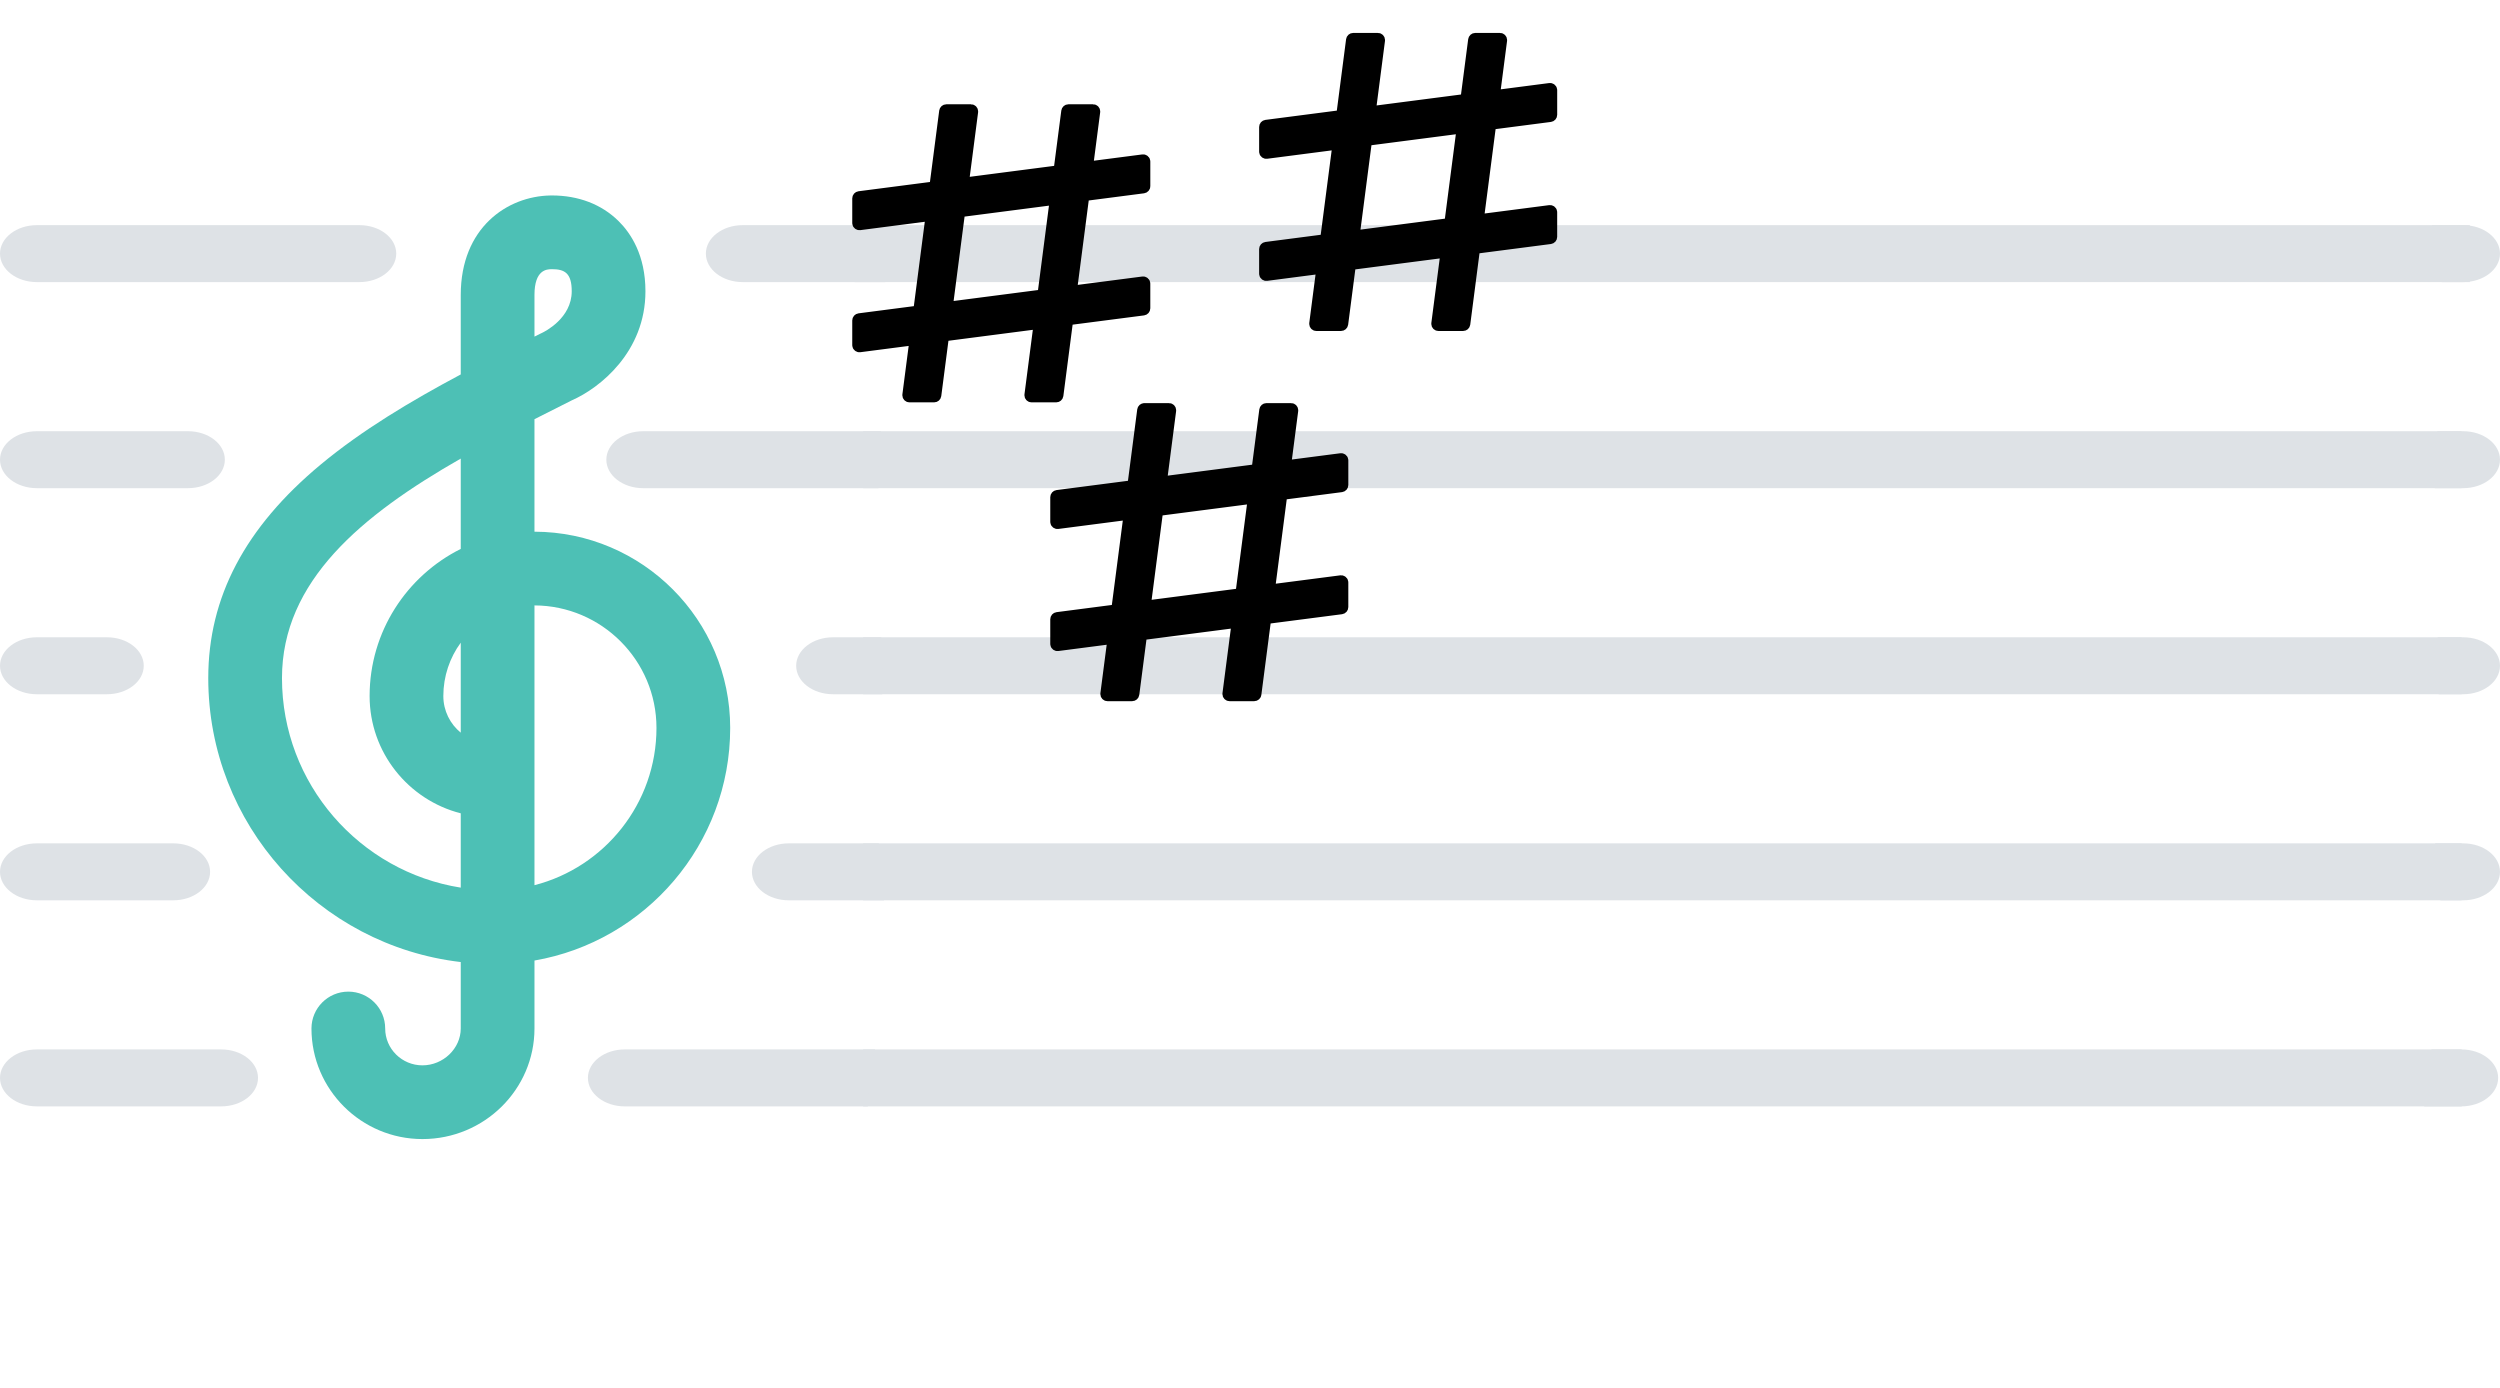 <?xml version="1.0" encoding="utf-8"?>
<!-- Generator: Adobe Illustrator 16.0.0, SVG Export Plug-In . SVG Version: 6.00 Build 0)  -->
<!DOCTYPE svg PUBLIC "-//W3C//DTD SVG 1.1//EN" "http://www.w3.org/Graphics/SVG/1.1/DTD/svg11.dtd">
<svg version="1.1" id="Capa_1" xmlns="http://www.w3.org/2000/svg" xmlns:xlink="http://www.w3.org/1999/xlink" x="0px" y="0px"
	 width="1577.141px" height="875.445px" viewBox="-20 0 1577.141 875.445" enable-background="new -20 0 1577.141 875.445"
	 xml:space="preserve">
<g id="STAFF_2_">
	<g>
		<g>
			<g>
				<g>
					<path fill="#DEE2E6" d="M1532.723,662.031h-18.794c-0.887,4.707-1.859,9.436-2.931,14.191
						c-1.432,7.368-1.721,14.562-1.636,21.745h23.358c12.844,0,23.253-8.045,23.253-17.969S1545.566,662.031,1532.723,662.031z"/>
					<rect x="524.516" y="662.031" fill="#DEE2E6" width="1008.393" height="35.938"/>
					<path fill="#DEE2E6" d="M529.14,676.224c1.07-4.757,2.044-9.484,2.931-14.191h-157.93c-12.843,0-23.254,8.045-23.254,17.969
						s10.411,17.969,23.254,17.969h153.364C527.422,690.784,527.711,683.592,529.14,676.224z"/>
					<path fill="#DEE2E6" d="M119.519,662.031H3.253C-9.59,662.031-20,670.076-20,680s10.41,17.969,23.253,17.969H119.52
						c12.843,0,23.253-8.045,23.253-17.969S132.362,662.031,119.519,662.031z"/>
				</g>
				<g>
					<path fill="#DEE2E6" d="M1533.885,532.031h-17.646c0.278,5.297,0.824,10.592,1.76,15.889
						c0.771,6.706,1.275,13.383,1.543,20.049h14.345c12.843,0,23.253-8.044,23.253-17.969
						C1557.139,540.076,1546.727,532.031,1533.885,532.031z"/>
					<rect x="524.516" y="532.031" fill="#DEE2E6" width="1008.393" height="35.938"/>
					<path fill="#DEE2E6" d="M3.253,567.969h86.036c12.843,0,23.254-8.044,23.254-17.969c0-9.924-10.411-17.969-23.254-17.969H3.253
						C-9.59,532.031-20,540.076-20,550C-20,559.925-9.59,567.969,3.253,567.969z"/>
					<path fill="#DEE2E6" d="M534.382,532.031h-56.766c-12.843,0-23.253,8.045-23.253,17.969c0,9.925,10.41,17.969,23.253,17.969
						h60.065c-0.268-6.666-0.771-13.344-1.542-20.049C535.205,542.623,534.659,537.327,534.382,532.031z"/>
				</g>
				<g>
					<path fill="#DEE2E6" d="M1533.885,402.031h-16.058c0.396,11.979,0.681,23.958,0.607,35.938h15.448
						c12.843,0,23.253-8.045,23.253-17.969C1557.137,410.075,1546.727,402.031,1533.885,402.031z"/>
					<rect x="524.516" y="402.031" fill="#DEE2E6" width="1008.393" height="35.937"/>
					<path fill="#DEE2E6" d="M3.253,437.969h44.183c12.843,0,23.253-8.045,23.253-17.969c0-9.925-10.41-17.969-23.253-17.969H3.253
						C-9.59,402.031-20,410.076-20,420S-9.59,437.969,3.253,437.969z"/>
					<path fill="#DEE2E6" d="M535.97,402.031h-30.449c-12.843,0-23.253,8.044-23.253,17.969c0,9.924,10.41,17.969,23.253,17.969
						h31.058C536.65,425.989,536.366,414.01,535.97,402.031z"/>
				</g>
				<g>
					<path fill="#DEE2E6" d="M1533.885,272.031h-16.244c-1.059,11.979-1.52,23.958-1.607,35.938h17.854
						c12.843,0,23.253-8.045,23.253-17.969S1546.727,272.031,1533.885,272.031z"/>
					<rect x="524.516" y="272.031" fill="#DEE2E6" width="1008.393" height="35.938"/>
					<path fill="#DEE2E6" d="M3.253,307.969h95.338c12.845,0,23.255-8.045,23.255-17.969s-10.41-17.969-23.255-17.969H3.253
						C-9.59,272.031-20,280.076-20,289.999C-20,299.923-9.59,307.969,3.253,307.969z"/>
					<path fill="#DEE2E6" d="M385.767,272.031c-12.843,0-23.253,8.044-23.253,17.969s10.41,17.969,23.253,17.969h148.407
						c0.09-11.979,0.551-23.958,1.606-35.938H385.767L385.767,272.031z"/>
				</g>
				<g>
					<path fill="#DEE2E6" d="M1533.885,142.031h-19.688c1.429,2.806,2.526,5.65,2.802,8.608c1.758,9.056,2.813,18.179,3.373,27.329
						h13.514c12.843,0,23.253-8.044,23.253-17.968S1546.727,142.031,1533.885,142.031z"/>
					<rect x="519.139" y="142.031" fill="#DEE2E6" width="1018.983" height="35.937"/>
					<path fill="#DEE2E6" d="M532.341,142.031h-83.789c-12.844,0-23.253,8.044-23.253,17.968c0,9.923,10.409,17.969,23.253,17.969
						h89.964c-0.563-9.149-1.616-18.272-3.374-27.329C534.866,147.681,533.768,144.837,532.341,142.031z"/>
					<path fill="#DEE2E6" d="M3.253,177.968h203.465c12.845,0,23.255-8.044,23.255-17.969s-10.41-17.968-23.255-17.968H3.253
						C-9.59,142.031-20,150.075-20,160S-9.59,177.968,3.253,177.968z"/>
				</g>
			</g>
		</g>
	</g>
</g>
<path id="CLEF_2_" fill="#4DC0B5" d="M440.645,459.21c0-68.152-55.359-123.619-123.475-123.789V264.45
	c7.864-4.009,15.777-7.983,23.667-11.941c17.585-7.753,46.344-30.54,46.344-68.746c0-22.784-9.236-36.675-16.984-44.315
	c-10.709-10.563-25.26-16.144-42.081-16.144c-0.271,0-0.545,0.005-0.878,0.012c-27.247,0.464-56.573,20.307-56.573,62.772v50.13
	c-31.739,16.932-62.356,35.229-88.325,56.813c-47.748,39.69-70.959,83.773-70.959,134.761c0,92.321,69.727,168.662,159.284,179.12
	v41.915c0,12.604-11.063,23.253-24.164,23.253c-12.961,0-23.505-10.433-23.505-23.253c0-12.843-10.41-23.254-23.253-23.254
	s-23.254,10.411-23.254,23.254c0,38.465,31.407,69.759,70.012,69.759c38.967,0,70.672-31.294,70.672-69.759v-42.869
	C387.202,593.846,440.645,532.649,440.645,459.21z M270.664,462.209c-6.699-5.477-10.983-13.8-10.983-23.105
	c0-12.572,4.081-24.214,10.983-33.662V462.209z M270.664,346.289c-34.053,17.016-57.491,52.229-57.491,92.813
	c0,35.593,24.483,65.567,57.491,73.984v46.885c-63.83-10.129-112.775-65.546-112.775-132.181
	c0-61.271,50.313-102.81,112.775-138.491V346.289z M317.172,186.088c0-16.087,7.89-16.221,10.794-16.271l0.281-0.006
	c7.873,0.024,12.431,2.348,12.431,13.952c0,16.983-17.041,25.446-18.865,26.301c-0.541,0.218-0.677,0.298-1.25,0.586
	c-1.131,0.566-2.26,1.135-3.391,1.702V186.088L317.172,186.088z M317.172,558.427v-176.5c42.472,0.169,76.968,34.772,76.968,77.282
	C394.138,506.9,361.372,547.082,317.172,558.427z"/>
<g id="SHARPS">
	<path stroke="#000000" stroke-width="7" stroke-linecap="round" stroke-linejoin="round" stroke-miterlimit="10" d="
		M701.301,118.476c0.506-0.069,0.883-0.502,0.883-1.008v-15.563c0-0.615-0.538-1.083-1.143-1.006l-35.005,4.54l4.546-34.999
		c0.078-0.609-0.395-1.148-1.009-1.148H654.01c-0.508,0-0.938,0.382-1.007,0.886l-4.883,37.587l-60.413,7.839l5.857-45.163
		c0.082-0.609-0.395-1.148-1.008-1.148h-15.564c-0.509,0-0.94,0.382-1.01,0.886l-6.197,47.753l-47.751,6.195
		c-0.505,0.068-0.884,0.497-0.884,1.008v15.563c0,0.616,0.541,1.089,1.147,1.01l45.165-5.859l-7.837,60.415l-37.592,4.881
		c-0.505,0.067-0.884,0.497-0.884,1.008v15.563c0,0.613,0.541,1.088,1.147,1.006l34.999-4.542l-4.542,35.002
		c-0.077,0.608,0.393,1.148,1.007,1.148h15.563c0.509,0,0.942-0.383,1.009-0.889l4.878-37.586l60.417-7.842l-5.858,45.169
		c-0.081,0.608,0.394,1.148,1.008,1.148h15.563c0.509,0,0.944-0.383,1.012-0.889l6.19-47.753l47.756-6.191
		c0.509-0.071,0.882-0.498,0.882-1.011v-15.564c0-0.608-0.537-1.088-1.141-1.009l-45.174,5.858l7.844-60.415L701.301,118.476z
		 M637.96,186.095l-60.423,7.845l7.844-60.42l60.418-7.842L637.96,186.095z"/>
	<path stroke="#000000" stroke-width="7" stroke-linecap="round" stroke-linejoin="round" stroke-miterlimit="10" d="
		M826.217,306.984c0.5-0.069,0.882-0.498,0.882-1.008v-15.563c0-0.615-0.544-1.083-1.146-1.006l-35,4.54l4.547-34.998
		c0.074-0.609-0.396-1.146-1.01-1.146h-15.563c-0.508,0-0.944,0.379-1.009,0.883l-4.882,37.587l-60.41,7.843l5.855-45.167
		c0.082-0.609-0.395-1.147-1.012-1.147h-15.563c-0.506,0-0.938,0.38-1.007,0.884l-6.197,47.754l-47.752,6.194
		c-0.503,0.068-0.883,0.497-0.883,1.008v15.562c0,0.617,0.541,1.089,1.148,1.012l45.164-5.862l-7.842,60.416l-37.589,4.885
		c-0.503,0.063-0.883,0.493-0.883,1.005v15.562c0,0.617,0.541,1.089,1.148,1.008l34.996-4.544l-4.543,35.004
		c-0.072,0.604,0.392,1.146,1.009,1.146h15.563c0.508,0,0.946-0.383,1.014-0.891l4.877-37.584l60.41-7.842l-5.855,45.17
		c-0.082,0.604,0.396,1.146,1.012,1.146h15.563c0.508,0,0.938-0.383,1.004-0.891l6.198-47.752l47.755-6.191
		c0.506-0.068,0.883-0.499,0.883-1.01v-15.563c0-0.612-0.545-1.087-1.146-1.008l-45.167,5.858l7.844-60.414L826.217,306.984z
		 M762.868,374.604l-60.415,7.844l7.845-60.42l60.417-7.839L762.868,374.604z"/>
	<path stroke="#000000" stroke-width="7" stroke-linecap="round" stroke-linejoin="round" stroke-miterlimit="10" d="
		M957.982,73.451c0.504-0.069,0.882-0.501,0.882-1.008V56.879c0-0.615-0.537-1.086-1.141-1.009l-35.005,4.543l4.546-35.001
		c0.078-0.606-0.396-1.146-1.01-1.146h-15.563c-0.508,0-0.938,0.382-1.008,0.884l-4.882,37.589l-60.411,7.84l5.856-45.166
		c0.081-0.606-0.396-1.146-1.013-1.146h-15.563c-0.507,0-0.938,0.382-1.007,0.883l-6.196,47.753l-47.75,6.197
		c-0.504,0.07-0.884,0.495-0.884,1.009v15.562c0,0.613,0.542,1.089,1.147,1.01l45.164-5.86l-7.841,60.415l-37.588,4.881
		c-0.504,0.063-0.884,0.497-0.884,1.005v15.562c0,0.617,0.542,1.089,1.147,1.01l34.995-4.546l-4.535,35.002
		c-0.076,0.607,0.385,1.151,1.002,1.151h15.563c0.508,0,0.945-0.382,1.013-0.89l4.877-37.588l60.419-7.839l-5.864,45.166
		c-0.081,0.607,0.396,1.151,1.013,1.151h15.563c0.509,0,0.94-0.382,1.013-0.89l6.189-47.753l47.756-6.194
		c0.505-0.068,0.882-0.495,0.882-1.01v-15.563c0-0.611-0.536-1.087-1.141-1.008l-45.173,5.857l7.843-60.414L957.982,73.451z
		 M894.641,141.066l-60.422,7.848l7.844-60.42l60.418-7.843L894.641,141.066z"/>
	
		<path display="none" stroke="#000000" stroke-width="7" stroke-linecap="round" stroke-linejoin="round" stroke-miterlimit="10" d="
		M1084.422,248.55c0.508-0.071,0.887-0.502,0.887-1.011v-15.564c0-0.611-0.541-1.083-1.146-1.006l-35.004,4.54l4.545-34.998
		c0.078-0.608-0.394-1.145-1.009-1.145h-15.563c-0.51,0-0.938,0.382-1.002,0.882l-4.881,37.59l-60.42,7.84l5.857-45.167
		c0.082-0.608-0.396-1.145-1.009-1.145h-15.563c-0.512,0-0.942,0.382-1.011,0.882l-6.198,47.754l-47.752,6.194
		c-0.503,0.072-0.883,0.497-0.883,1.011v15.562c0,0.613,0.541,1.089,1.148,1.01l45.163-5.86l-7.841,60.415l-37.589,4.881
		c-0.503,0.063-0.883,0.497-0.883,1.005v15.562c0,0.617,0.541,1.089,1.148,1.007l34.996-4.543l-4.536,35.001
		c-0.077,0.608,0.393,1.153,1.002,1.153h15.563c0.516,0,0.944-0.382,1.011-0.893l4.877-37.585l60.421-7.839l-5.857,45.165
		c-0.082,0.608,0.391,1.153,1.004,1.153h15.563c0.51,0,0.946-0.382,1.012-0.893l6.193-47.752l47.754-6.192
		c0.512-0.068,0.886-0.499,0.886-1.01v-15.563c0-0.612-0.541-1.087-1.146-1.008l-45.172,5.857l7.843-60.414L1084.422,248.55z
		 M1021.082,316.166l-60.424,7.846l7.845-60.419l60.418-7.843L1021.082,316.166z"/>
	
		<path display="none" stroke="#000000" stroke-width="7" stroke-linecap="round" stroke-linejoin="round" stroke-miterlimit="10" d="
		M1212.674,442.409c0.506-0.068,0.888-0.499,0.888-1.011v-15.562c0-0.615-0.544-1.083-1.148-1.006l-35,4.539l4.541-34.998
		c0.078-0.609-0.394-1.149-1.007-1.149h-15.562c-0.512,0-0.941,0.382-1.005,0.886l-4.88,37.586l-60.421,7.84l5.857-45.163
		c0.082-0.609-0.394-1.149-1.005-1.149h-15.563c-0.514,0-0.945,0.382-1.015,0.886l-6.193,47.75l-47.755,6.197
		c-0.505,0.068-0.884,0.493-0.884,1.006v15.563c0,0.612,0.541,1.088,1.148,1.011l45.162-5.859l-7.832,60.42l-37.594,4.882
		c-0.505,0.063-0.884,0.493-0.884,1.001v15.563c0,0.616,0.541,1.093,1.147,1.012l35.004-4.547l-4.543,35.005
		c-0.077,0.607,0.393,1.149,1.004,1.149h15.565c0.511,0,0.939-0.38,1.007-0.894l4.877-37.586l60.42-7.841l-5.857,45.17
		c-0.082,0.607,0.391,1.149,1.004,1.149h15.563c0.512,0,0.945-0.38,1.011-0.894l6.197-47.753l47.75-6.188
		c0.512-0.067,0.889-0.502,0.889-1.014V502.85c0-0.612-0.545-1.084-1.148-1.006l-45.166,5.857l7.839-60.417L1212.674,442.409z
		 M1149.333,510.028l-60.424,7.843l7.844-60.418l60.422-7.844L1149.333,510.028z"/>
	
		<path display="none" stroke="#000000" stroke-width="7" stroke-linecap="round" stroke-linejoin="round" stroke-miterlimit="10" d="
		M1324.268,184.815c0.501-0.068,0.883-0.501,0.883-1.008v-15.563c0-0.615-0.544-1.083-1.146-1.006l-34.999,4.54l4.54-34.999
		c0.076-0.609-0.389-1.148-1.004-1.148h-15.563c-0.511,0-0.945,0.382-1.009,0.886l-4.881,37.587l-60.417,7.839l5.854-45.163
		c0.085-0.609-0.388-1.148-1.005-1.148h-15.563c-0.508,0-0.94,0.382-1.015,0.886l-6.189,47.752l-47.752,6.196
		c-0.51,0.068-0.885,0.496-0.885,1.008v15.561c0,0.617,0.535,1.089,1.144,1.011l45.17-5.86l-7.84,60.415l-37.589,4.881
		c-0.51,0.067-0.885,0.497-0.885,1.007v15.563c0,0.613,0.535,1.089,1.144,1.007l35.002-4.543l-4.543,35.001
		c-0.077,0.608,0.393,1.149,1.01,1.149h15.563c0.509,0,0.939-0.383,1.01-0.89l4.876-37.588l60.416-7.84l-5.857,45.168
		c-0.082,0.608,0.397,1.149,1.012,1.149h15.562c0.511,0,0.941-0.383,1.007-0.89l6.198-47.753l47.755-6.191
		c0.506-0.071,0.882-0.498,0.882-1.013v-15.563c0-0.608-0.544-1.087-1.146-1.008l-45.166,5.857l7.843-60.414L1324.268,184.815z
		 M1260.923,252.435l-60.415,7.844l7.837-60.419l60.424-7.843L1260.923,252.435z"/>
</g>
<g id="FLATS">
</g>
</svg>

